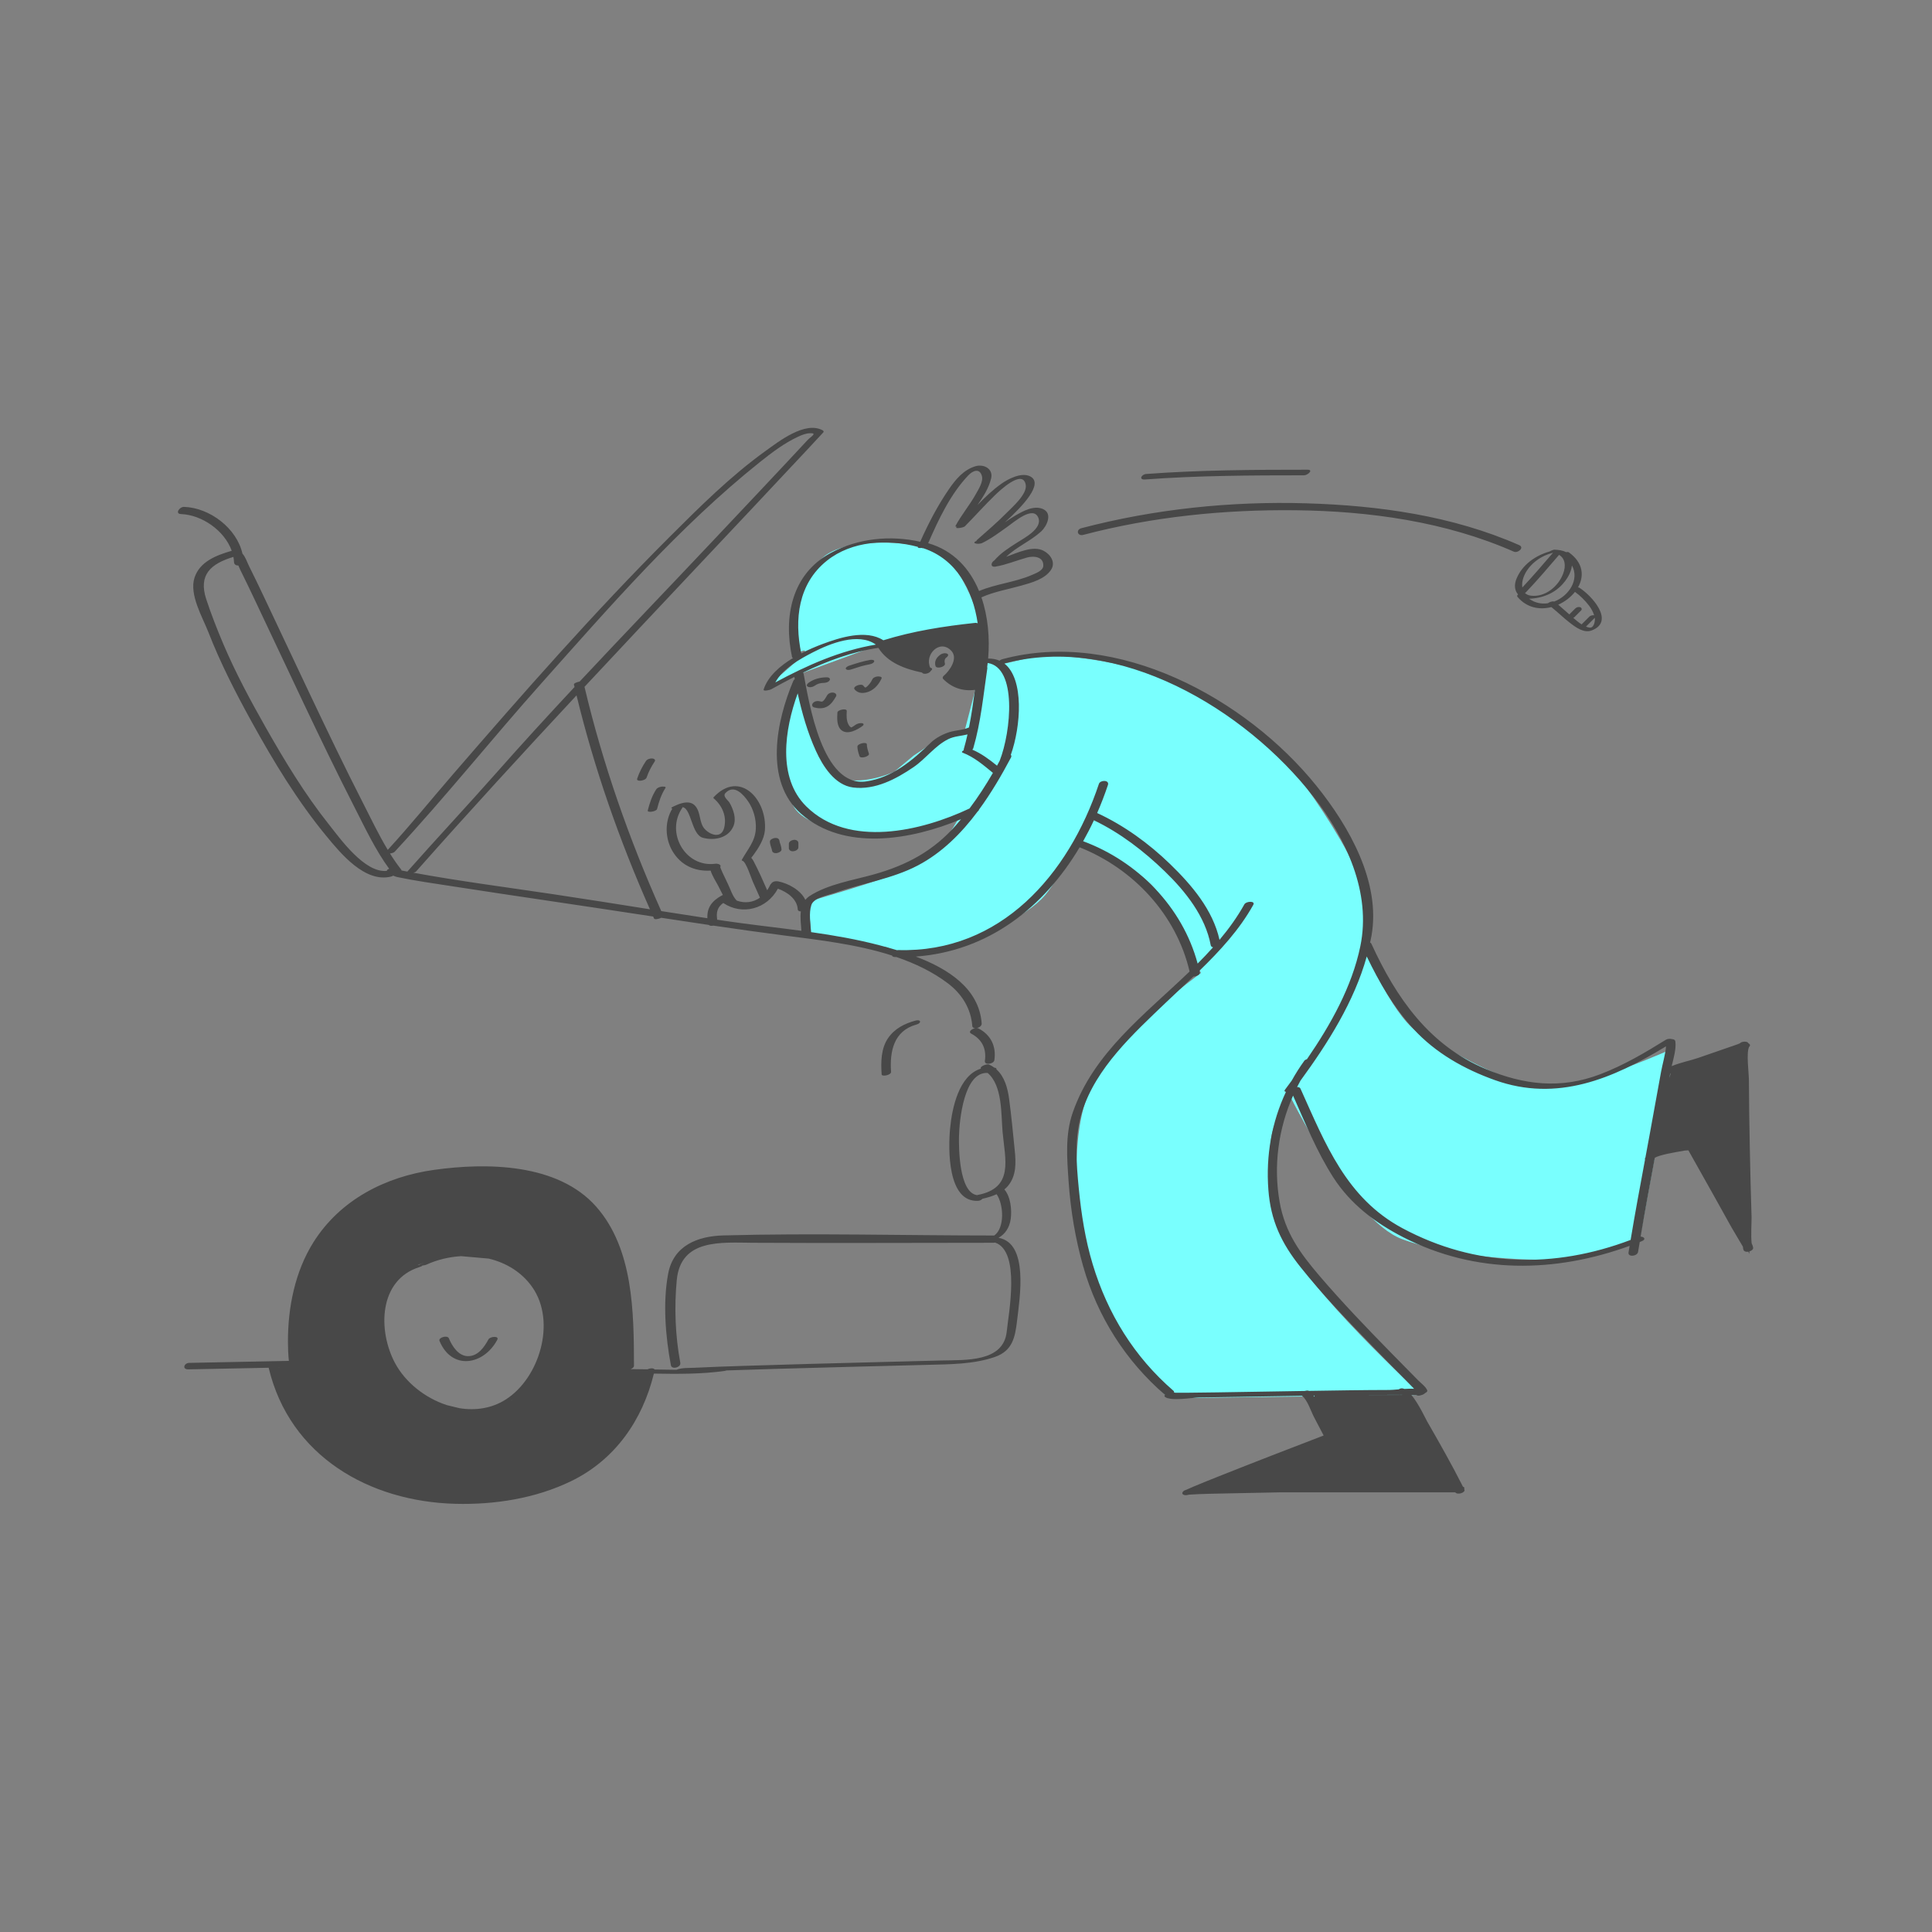 <?xml version="1.0" standalone="no"?>
<svg version="1.1" id="Layer_1" xmlns="http://www.w3.org/2000/svg" xmlns:xlink="http://www.w3.org/1999/xlink" x="0px" y="0px" width="595.28px" height="595.28px" viewBox="0 0 595.28 595.28" enable-background="new 0 0 595.28 595.28" xml:space="preserve">
<rect x="0" y="0" width="595.28" height="595.28" fill="#808080" stroke="none"/>
<path id="color_x5F_2" fill="#79fffe" d="M245.522,201.303l-1-1.5c0,0,1-11.5,1-13.5s2.5-9.5,8-14.5s19-5.5,31-3.5
	s17.5,23.833,17.5,23.833l-30.668,6.333l-34.832,12.833C236.522,211.303,254.522,196.803,245.522,201.303z M477.022,334.803
	c-13,0-31-12-39-16s-17-25-17-25s6-11-8-35s-30-41-51-49s-41-8-41-8l-13,3l-5-2l-5.963,23h-1.537l-8,3l-6,4l-6,5
	c0,0-7.5,3.5-14.5,2.5s-14.5-30-14.5-30l-4.5,10l-2,11.5c0,0,1,6,4,15.5s28.5,10.5,32.5,10c2.676-0.334,12.729-3.576,19.096-5.687
	c-1.496,2.902-7.102,12.789-15.596,16.187c-10,4-31,10-31,10l1,11l23,3l7,3c0,0,5-1,14-4s22-8,28-15
	c2.201-2.567,6.15-9.039,10.27-16.201c7.477,2.796,20.807,8.759,25.73,17.201c7,12,12,23,12,23s-28,20-35,38s-1,53-1,53l20,34l6,6
	l78-1c0,0-37-34-41-47s-8-28-4-37s4-9,4-9s19,39,35,45s43,7,50,6s23-5,23-5l11-60C516.022,322.803,490.022,334.803,477.022,334.803z
	"></path>
<path id="color_x5F_1" d="M265.792,223.653c-1.548,1.156-4.542,2.834-6.428,1.409c-1.598-1.207-1.462-3.786-1.341-5.55
	c0.055-0.804,2.944-1.421,2.877-0.438c-0.091,1.327-0.12,2.928,0.517,4.144c0.178,0.341,0.515,0.849,0.946,0.905
	c0.025-0.014,0.048-0.026,0.1-0.054c0.376-0.204,0.717-0.438,1.06-0.693c0.55-0.411,1.366-0.633,2.049-0.549
	C266.145,222.897,266.259,223.306,265.792,223.653z M267.079,229.295c-0.019-0.765-2.922-0.238-2.898,0.776s0.334,1.968,0.65,2.922
	c0.299,0.897,3.177,0.062,2.898-0.776C267.412,231.263,267.103,230.31,267.079,229.295z M256.725,213.398
	c-0.718-0.079-1.521,0.236-1.89,0.875c-0.348,0.6-0.706,1.292-1.244,1.749c-0.066,0.057-0.381,0.173-0.229,0.153
	c-0.276,0.038-0.561-0.038-0.825-0.108c-0.708-0.188-1.549-0.018-2.05,0.549c-0.421,0.477-0.295,1.183,0.364,1.358
	c1.354,0.358,2.765,0.417,4.026-0.286c1.254-0.7,2.018-1.904,2.719-3.116C257.963,213.939,257.279,213.458,256.725,213.398z
	 M270.374,208.423c-0.649,0.081-1.361,0.363-1.646,0.986c-0.341,0.745-0.843,1.41-1.433,1.974c-0.149,0.143-0.396,0.374-0.602,0.47
	c-0.025-0.007-0.049-0.014-0.087-0.023c-0.26-0.104-0.438-0.363-0.604-0.571c-0.624-0.782-3.412,0.23-2.691,1.136
	c1.145,1.435,3.02,1.306,4.567,0.631c1.719-0.75,2.983-2.312,3.747-3.978C271.909,208.428,270.644,208.39,270.374,208.423z
	 M262.606,206.158c1.666-0.555,3.342-1.108,5.073-1.417c0.521-0.093,1.477-0.314,1.665-0.916c0.187-0.591-0.931-0.551-1.218-0.5
	c-2.266,0.404-4.436,1.104-6.614,1.83c-0.279,0.093-1.259,0.626-0.806,1.042C261.178,206.63,262.101,206.326,262.606,206.158z
	 M253.715,210.419c0.667-0.008,1.52-0.202,1.907-0.81c0.365-0.572-0.307-0.929-0.804-0.923c-2.055,0.025-3.994,0.474-5.684,1.691
	c-0.387,0.279-0.874,0.869-0.235,1.201c0.593,0.308,1.535,0.123,2.058-0.253C251.822,210.702,252.646,210.432,253.715,210.419z
	 M540.085,384.874c-0.197,0.321-0.62,0.576-1.085,0.714l0.022,0.715l-0.34-0.641c-0.492,0.082-0.99,0.024-1.294-0.259
	c-0.239-0.223-0.329-0.719-0.359-1.262c-0.891-1.545-3.214-5.406-3.521-5.959c-1.836-3.322-3.683-6.637-5.537-9.948
	c-2.547-4.55-5.256-9.372-7.756-13.802l-1.164,0.083c-3.156,0.554-7.57,1.275-9.174,2.205c-1.507,8.091-3.015,16.185-4.375,24.3
	c1.047,0.033,1.814,0.822,0.328,1.423c-0.201,0.081-0.403,0.157-0.605,0.237c-0.166,1.01-0.346,2.02-0.506,3.031
	c-0.22,1.388-3.189,1.725-2.945,0.185c0.107-0.678,0.229-1.354,0.34-2.031c-22.975,8.366-47.425,8.791-69.742-2.649
	c-8.645-4.431-16.323-10.252-21.614-18.523c-5.036-7.873-8.556-16.604-12.348-25.122c-4.521,10.223-6.103,21.653-4.129,32.815
	c1.643,9.291,6.241,15.673,12.28,22.733c7.032,8.221,14.533,16.033,22.104,23.755c2.756,2.811,5.534,5.6,8.281,8.419
	c0.823,0.846,2.4,1.969,2.823,3.129c0.078,0.216-0.153,0.469-0.3,0.582c-0.115,0.088-0.249,0.158-0.38,0.229
	c-0.459,0.541-2.143,1.081-2.695,0.615c-0.013-0.01-0.686-0.023-1.518-0.034c2.271,2.733,4.376,7.334,4.871,8.194
	c3.793,6.592,7.57,13.241,10.999,20.037c0.376,0.154,0.594,0.389,0.38,0.739c0.022,0.044,0.047,0.088,0.068,0.132
	c0.48,0.963-2.126,1.823-2.82,0.888h-53.658c-5.342,0.097-10.683,0.193-16.022,0.323c-4.082,0.099-8.185,0.123-12.261,0.394
	c0.002,0-0.013,0-0.041-0.001c-0.74,0.201-1.393,0.248-1.814-0.01c-0.265-0.162-0.317-0.361-0.262-0.565
	c-0.011-0.095,0.046-0.206,0.185-0.334c0.021-0.026,0.034-0.052,0.059-0.077c0.254-0.266,0.611-0.431,1.011-0.542
	c0.732-0.337,1.473-0.658,2.217-0.969c2.582-1.08,5.178-2.124,7.778-3.158c10.726-4.267,21.493-8.432,32.27-12.569
	c-0.966-1.871-1.938-3.738-2.933-5.595c-0.928-1.733-2.093-5.462-3.743-6.631c-1.998,0.032-3.995,0.061-5.993,0.094
	c-8.564,0.141-17.129,0.302-25.694,0.41c-1.87,0.023-9.02,1.276-10.577-0.225c-0.182-0.175-0.119-0.379,0.076-0.572
	c-0.02-0.014-0.043-0.024-0.062-0.04c-12.098-10.447-20.731-24.048-25.128-39.423c-2.467-8.625-3.932-17.507-4.542-26.455
	c-0.479-7.024-1.079-14.21,1.262-20.989c6.396-18.518,22.252-30.257,36.027-43.541c-4.076-17.505-17.31-31.688-33.882-38.258
	c-11,18.479-28.102,32.032-50.473,33.658c9.867,3.742,19.504,9.808,20.297,20.611c0.053,0.72-0.707,1.249-1.463,1.412
	c0.182,0.01,0.349,0.046,0.488,0.12c3.823,2.024,5.505,5.514,4.885,9.769c-0.179,1.229-3.131,1.656-2.926,0.254
	c0.545-3.743-0.848-6.633-4.209-8.414c-1.016-0.538,0.119-1.456,1.205-1.681c-0.469-0.024-0.846-0.23-0.879-0.684
	c-0.394-5.364-3.211-9.868-7.464-13.098c-4.72-3.584-10.153-6.177-15.915-8.143c-0.149-0.003-0.295,0.002-0.445-0.002
	c-0.558-0.016-0.825-0.203-0.899-0.456c-10.689-3.438-22.418-4.796-32.897-6.143c-7.416-0.953-14.803-1.996-22.184-3.082
	c-0.521,0.138-1.072,0.089-1.388-0.206c-4.873-0.721-9.745-1.46-14.62-2.205c-0.797,0.363-2.053,0.64-2.244,0.216
	c-0.09-0.199-0.177-0.4-0.267-0.6c-1.507-0.23-3.011-0.459-4.519-0.69c-19.079-2.923-38.186-5.661-57.259-8.619
	c-5.689-0.882-11.425-1.671-17.062-2.855c-0.287-0.061-0.773-0.218-1.281-0.432c-0.167,0.115-0.365,0.216-0.628,0.281
	c-8.063,2.005-15.55-7.153-19.979-12.53c-8.889-10.791-16.221-22.901-22.96-35.119c-4.948-8.972-9.617-18.057-13.336-27.606
	c-1.802-4.625-5.976-11.617-4.3-16.815c1.618-5.019,6.784-6.943,11.466-8.311c-2.217-6.27-9.236-11.084-15.622-11.316
	c-1.956-0.071-0.492-2.265,0.975-2.212c7.892,0.286,16.203,6.56,17.962,14.433c0.89,0.889,1.495,2.746,1.989,3.732
	c1.599,3.188,3.134,6.407,4.664,9.627c4.716,9.928,9.363,19.889,14.078,29.818c5.294,11.148,10.615,22.29,16.234,33.279
	c2.49,4.87,4.922,10.009,7.804,14.788c6.9-7.493,13.335-15.456,19.994-23.159c21.561-24.941,43.36-49.8,66.693-73.111
	c9.369-9.359,18.944-18.89,29.726-26.643c3.994-2.872,12.207-9.33,17.593-6.347c0.256,0.142,0.418,0.387,0.174,0.651
	c-1.516,1.647-3.042,3.286-4.57,4.921c-22.932,24.546-46.08,48.896-68.992,73.461c5.598,23.674,13.729,46.893,23.652,69.095
	c4.735,0.748,9.472,1.48,14.21,2.198c-0.14-3.228,1.291-5.263,4.488-7.044c0.083-0.046,0.187-0.077,0.286-0.11
	c-0.532-1.021-1.063-2.044-1.569-3.079c-0.355-0.728-1.779-2.903-2.197-4.441c-4.901,0.312-9.257-1.667-11.818-6.096
	c-2.269-3.924-2.36-9.139,0.019-13.01c-0.402-0.064-0.496-0.25,0.259-0.618c3.837-1.868,6.952-2.197,8.052,2.516
	c0.279,1.192,0.496,2.524,1.092,3.61c1.155,2.104,5.534,4.37,6.547,0.445c0.901-3.492-0.55-6.844-3.23-9.125
	c-0.157-0.134-0.064-0.267,0.053-0.39c8.056-8.522,16.551,0.85,15.734,10.307c-0.233,2.713-2.021,5.52-3.598,7.661
	c-0.896,1.218-0.675,0.284,0.122,1.802c1.528,2.911,2.87,5.925,4.187,8.941c0.335-0.492,0.645-1.02,0.91-1.603
	c0.073-0.162,0.191-0.299,0.334-0.416c0.033-0.053,0.049-0.112,0.094-0.16c0.525-0.561,1.33-0.688,2.049-0.549
	c3.026,0.583,6.941,2.654,8.375,5.708c0.373-0.458,0.823-0.88,1.39-1.245c5.558-3.586,13.325-4.826,19.57-6.566
	c10.252-2.856,18.497-7.241,25.569-15.34c0.488-0.56,0.959-1.132,1.432-1.703c-15.446,6.442-36.026,9.965-49.293-1.691
	c-11.526-10.127-7.56-28.723-2.363-40.977c0.082-0.192,0.239-0.351,0.438-0.48c-0.045-0.233-0.093-0.466-0.137-0.699
	c-2.42,1.228-4.809,2.514-7.166,3.828c-0.238,0.133-2.545,0.793-2.283-0.005c1.313-3.994,4.984-7.206,9.069-9.668
	c-0.171-0.042-0.29-0.122-0.317-0.248c-2.696-12.479-0.079-25.662,11.94-32.124c8.379-4.505,18.313-5.513,27.54-3.43
	c2.492-5.58,5.313-11.036,8.765-16.083c2.099-3.068,4.579-6.091,8.251-7.184c2.541-0.756,5.561,0.758,4.83,3.762
	s-2.418,5.626-4.205,8.192c2.302-2.384,4.695-4.666,7.397-6.584c2.09-1.484,6.2-3.604,8.843-2.249
	c4.29,2.198-2.278,9.17-7.82,14.186c1.067-0.75,2.148-1.477,3.273-2.13c2.37-1.376,5.697-3.224,8.485-1.992
	c3.107,1.373,1.14,5.357-0.543,6.896c-3.265,2.986-7.59,4.748-10.765,7.817c3.742-1.367,8.229-3.5,11.438-1.885
	c2.155,1.085,3.901,3.599,2.339,5.936c-1.891,2.828-5.947,3.922-9.028,4.798c-4.104,1.167-8.495,1.884-12.399,3.655
	c2.032,5.905,2.609,12.574,2.068,18.855c1.335-0.025,2.504,0.211,3.523,0.666c0.181-0.192,0.482-0.371,0.925-0.49
	c35.28-9.487,74.985,12.042,96.765,39.109c10.034,12.47,19.852,29.669,16.896,46.197c-0.121,0.676-0.271,1.343-0.413,2.014
	c0.17,0.077,0.307,0.189,0.383,0.354c7.607,16.647,17.845,31.355,35.275,38.628c11.768,4.91,23.086,6.242,35.232,1.606
	c7.219-2.754,13.752-6.605,20.29-10.663c0.468-0.29,1.286-0.322,1.83-0.165c0.515,0.02,0.976,0.223,1.041,0.733
	c0.291,2.295-0.552,5.146-1.13,7.596c2.584-1.101,5.757-1.712,8.11-2.521c2.759-0.948,5.521-1.89,8.271-2.863
	c1.032-0.366,4.493-1.511,4.601-1.637c0.579-0.682,2.463-0.723,2.629-0.028c0.157,0.06,0.301,0.142,0.4,0.278
	c0.228,0.31,0.102,0.621-0.195,0.875c-0.859,2.011-0.039,7.987-0.029,10.111c0.031,7.076,0.144,14.152,0.286,21.227
	c0.142,7.021,0.302,14.042,0.536,21.06c0.04,1.206-0.263,5.876,0.033,8.112C540.087,383.865,540.293,384.535,540.085,384.874z
	 M119.913,267.688c-4.264-5.824-7.45-12.64-10.706-19.007c-5.433-10.623-10.608-21.376-15.729-32.151
	c-4.918-10.347-9.761-20.729-14.677-31.078c-1.575-3.315-3.144-6.635-4.789-9.916c-0.173-0.345-0.358-0.801-0.562-1.283
	c-0.673,0.011-1.309-0.295-1.34-1.023c-0.023-0.538-0.091-1.068-0.186-1.593c-0.014-0.011-0.025-0.023-0.039-0.035
	c-6.889,2.093-10.821,5.461-8.342,13.014c1.538,4.685,3.376,9.364,5.306,13.902c3.72,8.749,8.253,17.196,12.937,25.459
	c5.879,10.374,12.121,20.702,19.557,30.049c3.43,4.313,11.016,15.052,17.849,14.304C119.181,268.092,119.39,267.871,119.913,267.688
	z M125.529,268.529c9.069-10.25,18.435-20.244,27.496-30.502c7.86-8.899,15.89-17.658,23.999-26.346
	c-0.061-0.255-0.124-0.51-0.184-0.766c-0.084-0.362,0.908-0.764,1.756-0.915c13.446-14.373,27.102-28.563,40.586-42.87
	c9.879-10.481,19.791-20.934,29.593-31.487c1.056-1.136,3.149-2.201,0.885-2.164c-1.3,0.021-2.563,0.525-3.728,1.064
	c-4.308,1.994-8.196,4.958-11.885,7.906c-24.824,19.841-46.185,44.473-67.264,68.12c-15.247,17.104-29.615,35.096-45.197,51.889
	c-0.232,0.251-0.84,0.438-1.43,0.52c1.072,1.71,2.211,3.367,3.441,4.936c0.074,0.094,0.1,0.189,0.097,0.284
	c0.176,0.036,0.35,0.078,0.525,0.112c0.431,0.083,0.862,0.158,1.294,0.239C125.521,268.543,125.522,268.537,125.529,268.529z
	 M200.259,280.168c-9.398-21.218-17.152-43.352-22.619-65.913c-16.655,17.884-33.18,35.887-49.375,54.189
	c-0.005,0.006-0.006,0.01-0.012,0.016c-0.016,0.017-0.031,0.033-0.047,0.05c-0.145,0.153-0.451,0.288-0.811,0.389
	c14.216,2.612,28.6,4.466,42.887,6.596C180.284,276.984,190.271,278.584,200.259,280.168z M224.239,272.271
	c0.747,1.508,1.521,4.071,2.793,5.233c2.5,0.898,5.055,0.542,7.119-0.911c-0.723-1.659-1.455-3.314-2.208-4.96
	c-0.444-0.974-2.058-6.077-3.136-6.39c-0.134-0.039-0.34-0.127-0.24-0.312c1.74-3.221,4.106-5.602,4.314-9.532
	c0.154-2.912-0.704-6.083-2.38-8.493c-1.291-1.858-4.224-5.475-6.97-2.569c-0.985,1.042,0.781,2.194,1.228,2.959
	c1.194,2.048,2.223,4.93,1.214,7.287c-1.55,3.622-5.843,4.499-9.375,3.559c-3.554-0.945-3.532-8.984-6.281-9.454
	c-0.022,0.087-0.06,0.18-0.131,0.284c-5.182,7.611,0.985,18.395,10.208,17.166c0.361-0.048,0.631-0.018,0.824,0.063
	c0.003,0,0.007,0,0.011,0c0.301,0.022,0.516,0.178,0.703,0.391c0.145,0.164,0.117,0.34-0.009,0.51
	c0.036,0.139,0.07,0.301,0.117,0.417c0.18,0.441,0.367,0.878,0.563,1.312C223.129,269.988,223.676,271.134,224.239,272.271z
	 M246.922,286.792c-0.144-1.94-0.407-4.054-0.169-5.982c-0.512,0.008-0.93-0.177-0.953-0.618c-0.162-3.142-3.216-5.367-6.128-6.371
	c-3.342,6.227-10.924,8.35-16.829,4.404c-1.813,1.303-2.204,2.834-1.862,5.154c0.755,0.112,1.508,0.233,2.263,0.344
	C231.117,284.885,239.037,285.735,246.922,286.792z M304.209,205.921c-1.223,8.267-1.974,16.552-4.322,24.605
	c-0.05,0.171-0.159,0.322-0.302,0.456c2.852,1.224,5.233,3.012,7.612,4.939c0.28-0.504,0.552-1.014,0.826-1.521
	c3.55-9.072,5.401-28.758-3.699-30.122c-0.048,0.422-0.101,0.842-0.159,1.26C304.21,205.646,304.231,205.771,304.209,205.921z
	 M286.8,206.707c-0.399,0.812-2.264,1.277-2.701,0.521c0-0.001-0.001-0.002-0.001-0.002c-5.12-1.072-10.556-2.953-13.441-7.589
	c-0.005-0.008-0.006-0.017-0.011-0.025c-8.125,1.199-15.82,4.064-23.199,7.619c0.072,0.086,0.129,0.186,0.152,0.311
	c1.694,9.002,5.741,35.188,19.316,33.22c8.004-1.16,14.241-6.474,19.834-11.892c1.532-1.485,3.719-2.635,5.742-3.28
	c1.85-0.59,4.311-0.627,6.076-1.458c0.766-3.835,1.31-7.706,1.834-11.587c-3.665,0.522-7.157-0.626-9.809-3.369
	c-0.256-0.266-0.089-0.709,0.154-0.915c1.84-1.554,4.604-5.424,2.341-7.773c-3.579-3.715-8.337,1.31-6.455,5.237
	C287.429,205.885,287.278,206.32,286.8,206.707z M285.988,167.363c7.802,2.253,12.827,7.845,15.675,14.742
	c5.223-2.219,11.049-2.67,16.251-4.938c1.081-0.471,3.457-1.307,3.54-2.784c0.162-2.876-2.885-3.185-5.025-2.595
	c-3.253,0.896-6.35,2.229-9.689,2.792c-1.676,0.282-1.452-1.284-0.364-1.91c1.919-2.25,4.435-3.835,6.901-5.424
	c2.118-1.364,7.964-4.338,6.664-7.676c-1.543-3.962-7.523,1.3-9.547,2.729c-2.531,1.788-5.043,3.71-7.851,5.049
	c-0.833,0.397-3.492,0.174-1.744-0.659c0.042-0.02,0.082-0.044,0.124-0.065c-0.067-0.039-0.072-0.096,0.021-0.18
	c3.136-2.778,6.341-5.5,9.281-8.489c1.645-1.67,6.338-5.724,5.82-8.587c-0.907-5.012-8.092,1.858-9.619,3.344
	c-3.141,3.055-6.05,6.331-9.127,9.448c-0.457,0.463-3.147,0.833-2.605,0.284c0.039-0.04,0.077-0.081,0.115-0.12
	c-0.309-0.027-0.496-0.112-0.416-0.262c1.842-3.441,4.4-6.435,6.291-9.845c0.79-1.425,2.367-3.835,1.848-5.586
	c-0.752-2.53-2.842-1.585-4.213-0.137C292.817,152.31,289.172,160.059,285.988,167.363z M246.876,201.318
	c2.27-1.175,4.545-2.13,6.514-2.868c5.34-2.001,13.445-4.599,18.785-1.171c9.135-2.84,18.594-4.321,28.091-5.337
	c0.516-0.055,0.825,0.004,0.981,0.124c-1.508-10.293-6.556-19.76-16.721-23.136c-0.105,0.004-0.201-0.001-0.273-0.023
	c-0.098-0.03-0.199-0.055-0.297-0.084c-0.678,0.081-1.266,0.003-1.143-0.28c0.006-0.012,0.011-0.024,0.017-0.037
	c-9.287-2.485-20.332-1.923-28.06,4.26C245.932,179.837,244.694,190.833,246.876,201.318z M269.87,198.612
	c-5.396-3.85-14.131-0.329-19.301,2.327c-4.08,2.096-9.356,5.008-11.68,9.324C248.638,205.008,258.915,200.433,269.87,198.612z
	 M298.726,249.106c2.633-3.502,5.008-7.179,7.209-10.973c-2.958-2.421-5.717-4.821-9.341-6.229
	c-0.431-0.167-0.144-0.477,0.367-0.745c-0.035-0.104-0.04-0.226,0.002-0.371c0.435-1.492,0.802-2.994,1.14-4.5
	c-1.962,0.492-4.09,0.539-5.942,1.46c-4.09,2.034-6.906,6.036-10.682,8.616c-5.398,3.69-11.858,7.111-18.605,6.277
	c-5.673-0.701-9.376-6.634-11.505-11.334c-2.563-5.656-4.263-11.623-5.588-17.675c-4.031,11.126-6.317,25.995,2.653,34.841
	C261.53,261.391,283.88,256.131,298.726,249.106z M369.012,296.893c1.632-1.635,3.22-3.303,4.749-5.013
	c-0.361-0.074-0.645-0.274-0.713-0.64c-1.664-8.906-7.771-16.582-14.138-22.746c-6.427-6.224-13.745-11.867-21.857-15.751
	c-1.027,2.205-2.141,4.354-3.321,6.451C350.584,265.433,364.329,279.465,369.012,296.893z M361.599,429.259
	c-0.002-0.001-0.002-0.002-0.004-0.003c0,0,0,0,0,0C361.596,429.257,361.598,429.258,361.599,429.259z M405.022,430.007
	c-0.096,0.001-0.191,0.003-0.287,0.004c0.098,0.142,0.193,0.29,0.287,0.441V430.007z M431.137,429.803
	c-0.006-0.007-0.015-0.019-0.02-0.025c-2.879-0.019-5.759-0.009-8.638,0.014c-0.328,0.002-0.657,0.008-0.986,0.011H431.137z
	 M432.06,429.781c-0.03,0-0.065-0.001-0.092-0.001c-0.235-0.002-0.472,0-0.707-0.002c0.026,0.009,0.057,0.016,0.088,0.024h0.628
	C432.005,429.796,432.031,429.791,432.06,429.781z M401.906,326.804c0.136-0.187,0.437-0.343,0.792-0.457
	c7.323-10.668,13.86-22.306,16.445-34.803c3.426-16.559-4.372-33.136-14.449-46.066c-21.03-26.986-60.066-50.418-95.264-41.05
	c6.203,4.749,5.133,19.439,2.016,28.157c0.192,0.184,0.245,0.456,0.049,0.827c-2.854,5.386-6.083,10.927-9.848,16.056
	c-0.035,0.192-0.166,0.391-0.42,0.578c-5.036,6.744-11.03,12.72-18.381,16.589c-8.023,4.223-17.229,5.495-25.721,8.507
	c-1.892,0.67-6.394,1.428-7.134,3.718c-0.815,2.526-0.263,5.597-0.103,8.179c0.004,0.056-0.006,0.108-0.014,0.16
	c7.104,1.006,14.17,2.232,21.142,4.063c1.692,0.444,3.505,0.944,5.37,1.51c0.119-0.025,0.238-0.042,0.357-0.038
	c31.561,0.908,52.549-23.279,61.851-51.211c0.414-1.245,3.311-1.256,2.775,0.35c-0.979,2.938-2.088,5.821-3.315,8.635
	c8.296,3.834,15.923,9.378,22.471,15.72c6.635,6.426,13.189,14.117,15.227,23.361c2.877-3.424,5.488-7.041,7.674-10.967
	c0.529-0.949,3.461-1.132,2.73,0.181c-4.27,7.668-10.275,14.17-16.6,20.315c0.037,0.172,0.081,0.343,0.117,0.516
	c0.146,0.699-1.057,1.25-1.961,1.26c-2.823,2.694-5.682,5.334-8.454,7.986c-9.941,9.511-21.613,20.14-25.844,33.689
	c-2.405,7.702-1.794,15.704-1.02,23.642c0.767,7.867,1.997,15.743,4.283,23.326c4.604,15.268,12.806,28.554,24.904,39.003
	c0.19,0.164,0.217,0.344,0.142,0.519c0.177,0.034,0.41,0.074,0.688,0.076c0.947,0.007,1.895,0.005,2.843-0.001
	c3.286-0.021,6.573-0.068,9.859-0.118c8.981-0.135,17.963-0.298,26.944-0.439c0.475-0.144,0.968-0.175,1.271-0.02
	c8.28-0.13,16.562-0.265,24.843-0.282c0.644-0.001,1.651-0.095,2.803-0.191c0.535-0.39,1.121-0.394,1.729-0.128
	c1.007-0.063,2.038-0.095,2.993-0.056c-0.027-0.029-0.048-0.054-0.077-0.085c-1.04-1.085-2.094-2.158-3.149-3.229
	c-3.105-3.154-6.219-6.3-9.303-9.475c-7.748-7.977-15.547-16.019-22.483-24.725c-5.855-7.348-9.159-14.255-9.878-23.818
	c-0.794-10.545,1.027-20.809,5.415-30.14c-0.391-0.073-0.592-0.27-0.319-0.635c0.699-0.938,1.4-1.886,2.1-2.841
	C399.17,330.845,400.464,328.791,401.906,326.804z M513.327,322.395c-16.38,9.952-33.518,17.281-52.742,10.401
	c-9.406-3.367-18.261-8.335-25.073-15.762c-6.059-6.605-10.538-14.307-14.391-22.339c-3.882,13.92-11.941,26.659-20.427,38.272
	c-0.36,0.652-0.709,1.31-1.043,1.974c0.471-0.008,0.888,0.125,1.045,0.474c7.655,16.992,14.105,33.747,31.426,43.02
	c22.562,12.079,46.806,12.488,70.296,3.606c1.375-8.275,2.911-16.526,4.446-24.774c-0.088-0.141-0.064-0.333,0.107-0.58
	c0.416-2.23,0.832-4.46,1.239-6.691c1.207-6.603,2.42-13.205,3.601-19.812C512.173,328.164,513.231,324.423,513.327,322.395z
	 M514.763,330.749c-0.037,0.026-0.081,0.051-0.117,0.077c0.009-0.054,0.018-0.107,0.025-0.162c-0.013,0.009-0.025,0.018-0.039,0.026
	c-0.094,0.527-0.191,1.054-0.287,1.581L514.763,330.749z M313.383,406.845c-0.601,5.162-1.39,9.37-6.864,11.26
	c-6.506,2.248-13.677,2.245-20.483,2.421c-15.722,0.406-31.444,0.791-47.165,1.25c-5.004,0.146-10.007,0.303-15.01,0.477
	c-0.172,0.065-0.351,0.117-0.528,0.142c-7.123,1.015-14.532,0.964-21.862,0.836c-3.512,14.365-11.978,26.587-25.528,33.149
	c-10.964,5.309-23.479,7.276-35.599,6.968c-26.6-0.678-51.062-14.72-57.541-41.828c-0.008-0.032-0.004-0.063-0.007-0.094
	c-8.261,0.165-16.523,0.331-24.785,0.496c-1.978,0.04-1.313-1.965,0.291-1.997c10.235-0.205,20.471-0.41,30.707-0.614
	c-0.214-1.943-0.282-3.917-0.288-5.86c-0.027-10.577,2.158-21.64,7.853-30.689c8.214-13.057,22.124-20.194,37.156-22.305
	c16.234-2.279,38.161-2.062,49.984,11.349c11.463,13.001,11.59,32.639,11.624,48.991c0.001,0.5-0.493,0.874-1.074,1.044
	c1.734,0.011,3.48,0.037,5.239,0.072c0.774-0.386,1.927-0.446,2.171,0.042c2.241,0.046,4.492,0.09,6.742,0.1
	c1.621-0.685,3.818-0.535,5.48-0.62c4.984-0.252,9.974-0.418,14.962-0.58c14.036-0.454,28.075-0.816,42.114-1.177
	c6.343-0.163,12.687-0.322,19.03-0.488c7.342-0.193,19.212,0.602,20.187-8.907c0.575-5.624,4.32-24.756-3.594-27.428
	c-0.141,0.039-0.291,0.065-0.456,0.065c-24.665,0-49.335,0.142-74,0c-9.901-0.057-22.395-1.35-23.62,11.503
	c-0.799,8.373-0.459,17.192,1.092,25.464c0.271,1.448-2.631,2.2-2.898,0.776c-1.668-8.9-2.52-19.253-0.848-28.187
	c1.612-8.625,8.91-11.6,17.055-11.821c27.76-0.753,55.655,0.024,83.43,0.024c3.228-2.291,2.967-9.416,0.73-12.72
	c-1.387,0.642-2.897,1.072-4.375,1.404c-0.266,0.319-0.74,0.592-1.303,0.626c-9.535,0.579-9.24-16.121-8.671-22.188
	c0.606-6.471,2.729-16.46,9.522-18.546c-0.537-0.578,1.752-1.579,2.523-1.234c0.591,0.265,1.121,0.585,1.605,0.943
	c0.027,0.003,0.053,0.004,0.08,0.008c0.506,0.07,0.63,0.262,0.535,0.492c2.49,2.225,3.467,5.705,3.926,9.104
	c0.712,5.262,1.207,10.619,1.738,15.904c0.387,3.863,0.52,7.772-2.082,10.92c-0.335,0.405-0.715,0.761-1.114,1.092
	c1.951,2.251,2.334,6.398,1.956,9.087c-0.384,2.729-1.725,4.668-3.758,5.821C317.026,383.014,314.188,399.924,313.383,406.845z
	 M308.913,348.772c-0.482-5.39,0.021-14.234-4.595-18.173c-7.351-0.479-8.731,14.759-8.837,19.56
	c-0.076,3.423-0.012,17.297,5.554,18.082c0.063-0.019,0.126-0.037,0.19-0.049C312.47,366.032,309.681,357.326,308.913,348.772z
	 M86.387,421.356c-0.175,0.003-0.349,0.007-0.523,0.01c0.002,0.006,0.003,0.012,0.005,0.019L86.387,421.356z M128.675,389.783
	c0.162-0.028,0.329-0.047,0.491-0.056c0.08-0.076,0.229-0.169,0.488-0.289c0.342-0.158,0.689-0.311,1.042-0.46
	C130.026,389.222,129.35,389.489,128.675,389.783z M157.829,431.335c-0.122,0.072-0.24,0.151-0.364,0.222l0.224-0.087
	L157.829,431.335z M165.365,424.101c-0.018,0.026-0.036,0.051-0.054,0.077l0.043-0.041
	C165.354,424.136,165.362,424.109,165.365,424.101z M164.04,396.638c-3.261-4.687-8.114-7.558-13.447-8.844l-8.496-0.75
	c-3.754,0.216-7.47,1.119-10.804,2.656c-0.221,0.102-0.708,0.197-1.168,0.244c-0.021,0.112-0.263,0.264-0.861,0.451
	c-12.663,3.968-12.87,19.649-7.534,29.614c3.162,5.905,9.242,10.761,15.991,12.941l3.857,0.935c4.888,0.79,9.898,0.093,14.24-2.668
	C166.227,424.602,171.444,407.282,164.04,396.638z M282.353,315.684c1.711-0.472,1.391-1.688-0.324-1.214
	c-3.356,0.926-6.361,2.452-8.383,5.371c-2.221,3.207-2.262,7.478-1.996,11.209c0.056,0.773,2.968,0.202,2.898-0.776
	C274.092,323.885,275.419,317.598,282.353,315.684z M202.454,249.258c0.582-2.296,1.302-4.492,2.598-6.494
	c0.322-0.499-1.066-0.411-1.189-0.391c-0.602,0.097-1.334,0.316-1.682,0.854c-1.296,2.001-2.016,4.197-2.598,6.494
	C199.385,250.503,202.25,250.062,202.454,249.258z M200.92,233.688c-0.664-0.028-1.522,0.227-1.908,0.81
	c-1.129,1.711-2.032,3.477-2.693,5.419c-0.362,1.063,2.558,0.684,2.904-0.336c0.61-1.791,1.461-3.394,2.502-4.97
	C202.11,234.025,201.398,233.708,200.92,233.688z M237.714,261.398c0.04,0.127,0.074,0.256,0.106,0.385
	c0.002,0.006,0.054,0.381,0.044,0.16c0.031,0.717,0.676,0.98,1.334,0.928c0.533-0.042,1.631-0.452,1.6-1.158
	c-0.021-0.482-0.125-0.906-0.273-1.363c-0.074-0.23-0.152-0.458-0.225-0.689c-0.04-0.127-0.074-0.256-0.106-0.385
	c-0.002-0.006-0.054-0.38-0.044-0.16c-0.031-0.717-0.676-0.98-1.334-0.928c-0.533,0.042-1.631,0.452-1.6,1.158
	c0.021,0.482,0.125,0.906,0.273,1.363C237.563,260.939,237.642,261.168,237.714,261.398z M245.998,261.083c0-0.433,0-0.866,0-1.299
	c0-0.738-0.692-1.061-1.357-1.017c-0.599,0.039-1.586,0.474-1.586,1.209c0,0.433,0,0.866,0,1.299c0,0.738,0.692,1.061,1.357,1.017
	C245.011,262.252,245.998,261.817,245.998,261.083z M333.768,164.805c21.292-5.594,43.401-7.832,65.386-7.591
	c22.801,0.25,46.286,3.512,67.28,12.758c1.263,0.556,3.36-1.259,1.658-2.009c-20.555-9.052-43.227-12.213-65.52-12.882
	c-23.24-0.697-46.856,1.748-69.357,7.659C331.414,163.212,331.97,165.277,333.768,164.805z M352.786,147.736
	c16.308-1.21,32.643-1.283,48.986-1.283c1.137,0,3.066-1.726,1.105-1.726c-16.589,0.001-33.169,0.085-49.721,1.313
	C351.692,146.149,350.783,147.884,352.786,147.736z M150.501,412.68c-1.287,2.405-3.231,5.174-6.267,5.174
	c-2.988,0-4.942-3.098-5.925-5.494c-0.45-1.098-3.313-0.234-2.898,0.776c3.755,9.151,13.598,7.548,17.809-0.319
	C153.912,411.524,150.99,411.766,150.501,412.68z M467.281,178.255c1.788-4.28,5.791-7.07,10.142-8.324
	c0.385-0.257,1.251-0.577,1.529-0.569c1.13,0.034,2.505,0.191,3.578,0.765c0.338-0.081,0.682-0.07,0.899,0.088
	c4.479,3.242,4.707,7.368,2.774,10.771c0.153,0.001,0.295,0.02,0.393,0.081c3.809,2.394,11.136,10.417,3.809,13.189
	c-2.392,0.905-4.921-0.992-6.706-2.364c-1.97-1.514-3.752-3.296-5.7-4.839c-3.611,0.922-7.551,0.251-10.418-3.127
	c-0.235-0.277-0.115-0.56,0.159-0.778C466.696,182.008,466.452,180.239,467.281,178.255z M491.392,190.338
	c-0.91,0.911-1.821,1.821-2.731,2.732c0.38,0.15,0.76,0.271,1.138,0.315C491.14,193.542,491.527,191.341,491.392,190.338z
	 M485.268,182.368c-1.305,1.653-3.116,3.042-5.148,3.946c1.167,0.962,2.259,2.033,3.411,3c0.604-0.604,1.209-1.209,1.813-1.813
	c0.388-0.388,1.001-0.59,1.537-0.412c0.453,0.151,0.632,0.654,0.271,1.015c-0.666,0.667-1.333,1.334-2,2
	c-0.113,0.113-0.248,0.204-0.393,0.28c0.787,0.689,1.657,1.423,2.563,1.999c0.799-0.799,1.598-1.598,2.396-2.396
	c0.335-0.335,0.99-0.473,1.462-0.416c-0.339-1.05-0.86-2.026-1.535-2.91C488.403,185.036,486.941,183.553,485.268,182.368z
	 M471.629,184.458c-0.171,0.011-0.332,0.008-0.495,0.007c1.807,1.325,3.853,1.699,5.813,1.402c0.361-0.343,1.422-0.714,1.898-0.508
	c4.52-1.709,7.895-6.767,5.493-11.131c-0.13,1.239-0.609,2.467-1.228,3.509C480.62,181.938,476.466,184.154,471.629,184.458z
	 M470.166,182.485c-0.084,0.088-0.188,0.158-0.303,0.213c0.42,0.426,1.005,0.73,1.805,0.832c4.381,0.558,8.449-2.799,9.945-6.732
	c0.984-2.588,0.569-4.758-1.242-5.832C477.036,174.85,473.704,178.784,470.166,182.485z M469.054,181.011
	c3.25-3.454,6.342-7.083,9.43-10.679c-0.021-0.003-0.039-0.007-0.059-0.01c-0.117,0.052-0.256,0.102-0.421,0.146
	c-3.661,0.969-7.245,3.753-8.579,7.402C469.064,178.854,468.886,180.003,469.054,181.011z M291.138,204.415
	c-0.193-0.644-0.14-1.401,0.457-1.822c0.379-0.268,0.883-0.851,0.242-1.172c-0.594-0.299-1.531-0.11-2.055,0.26
	c-1.178,0.832-1.988,2.03-1.543,3.511C288.557,206.246,291.447,205.446,291.138,204.415z" fill="#484848"></path>
</svg>